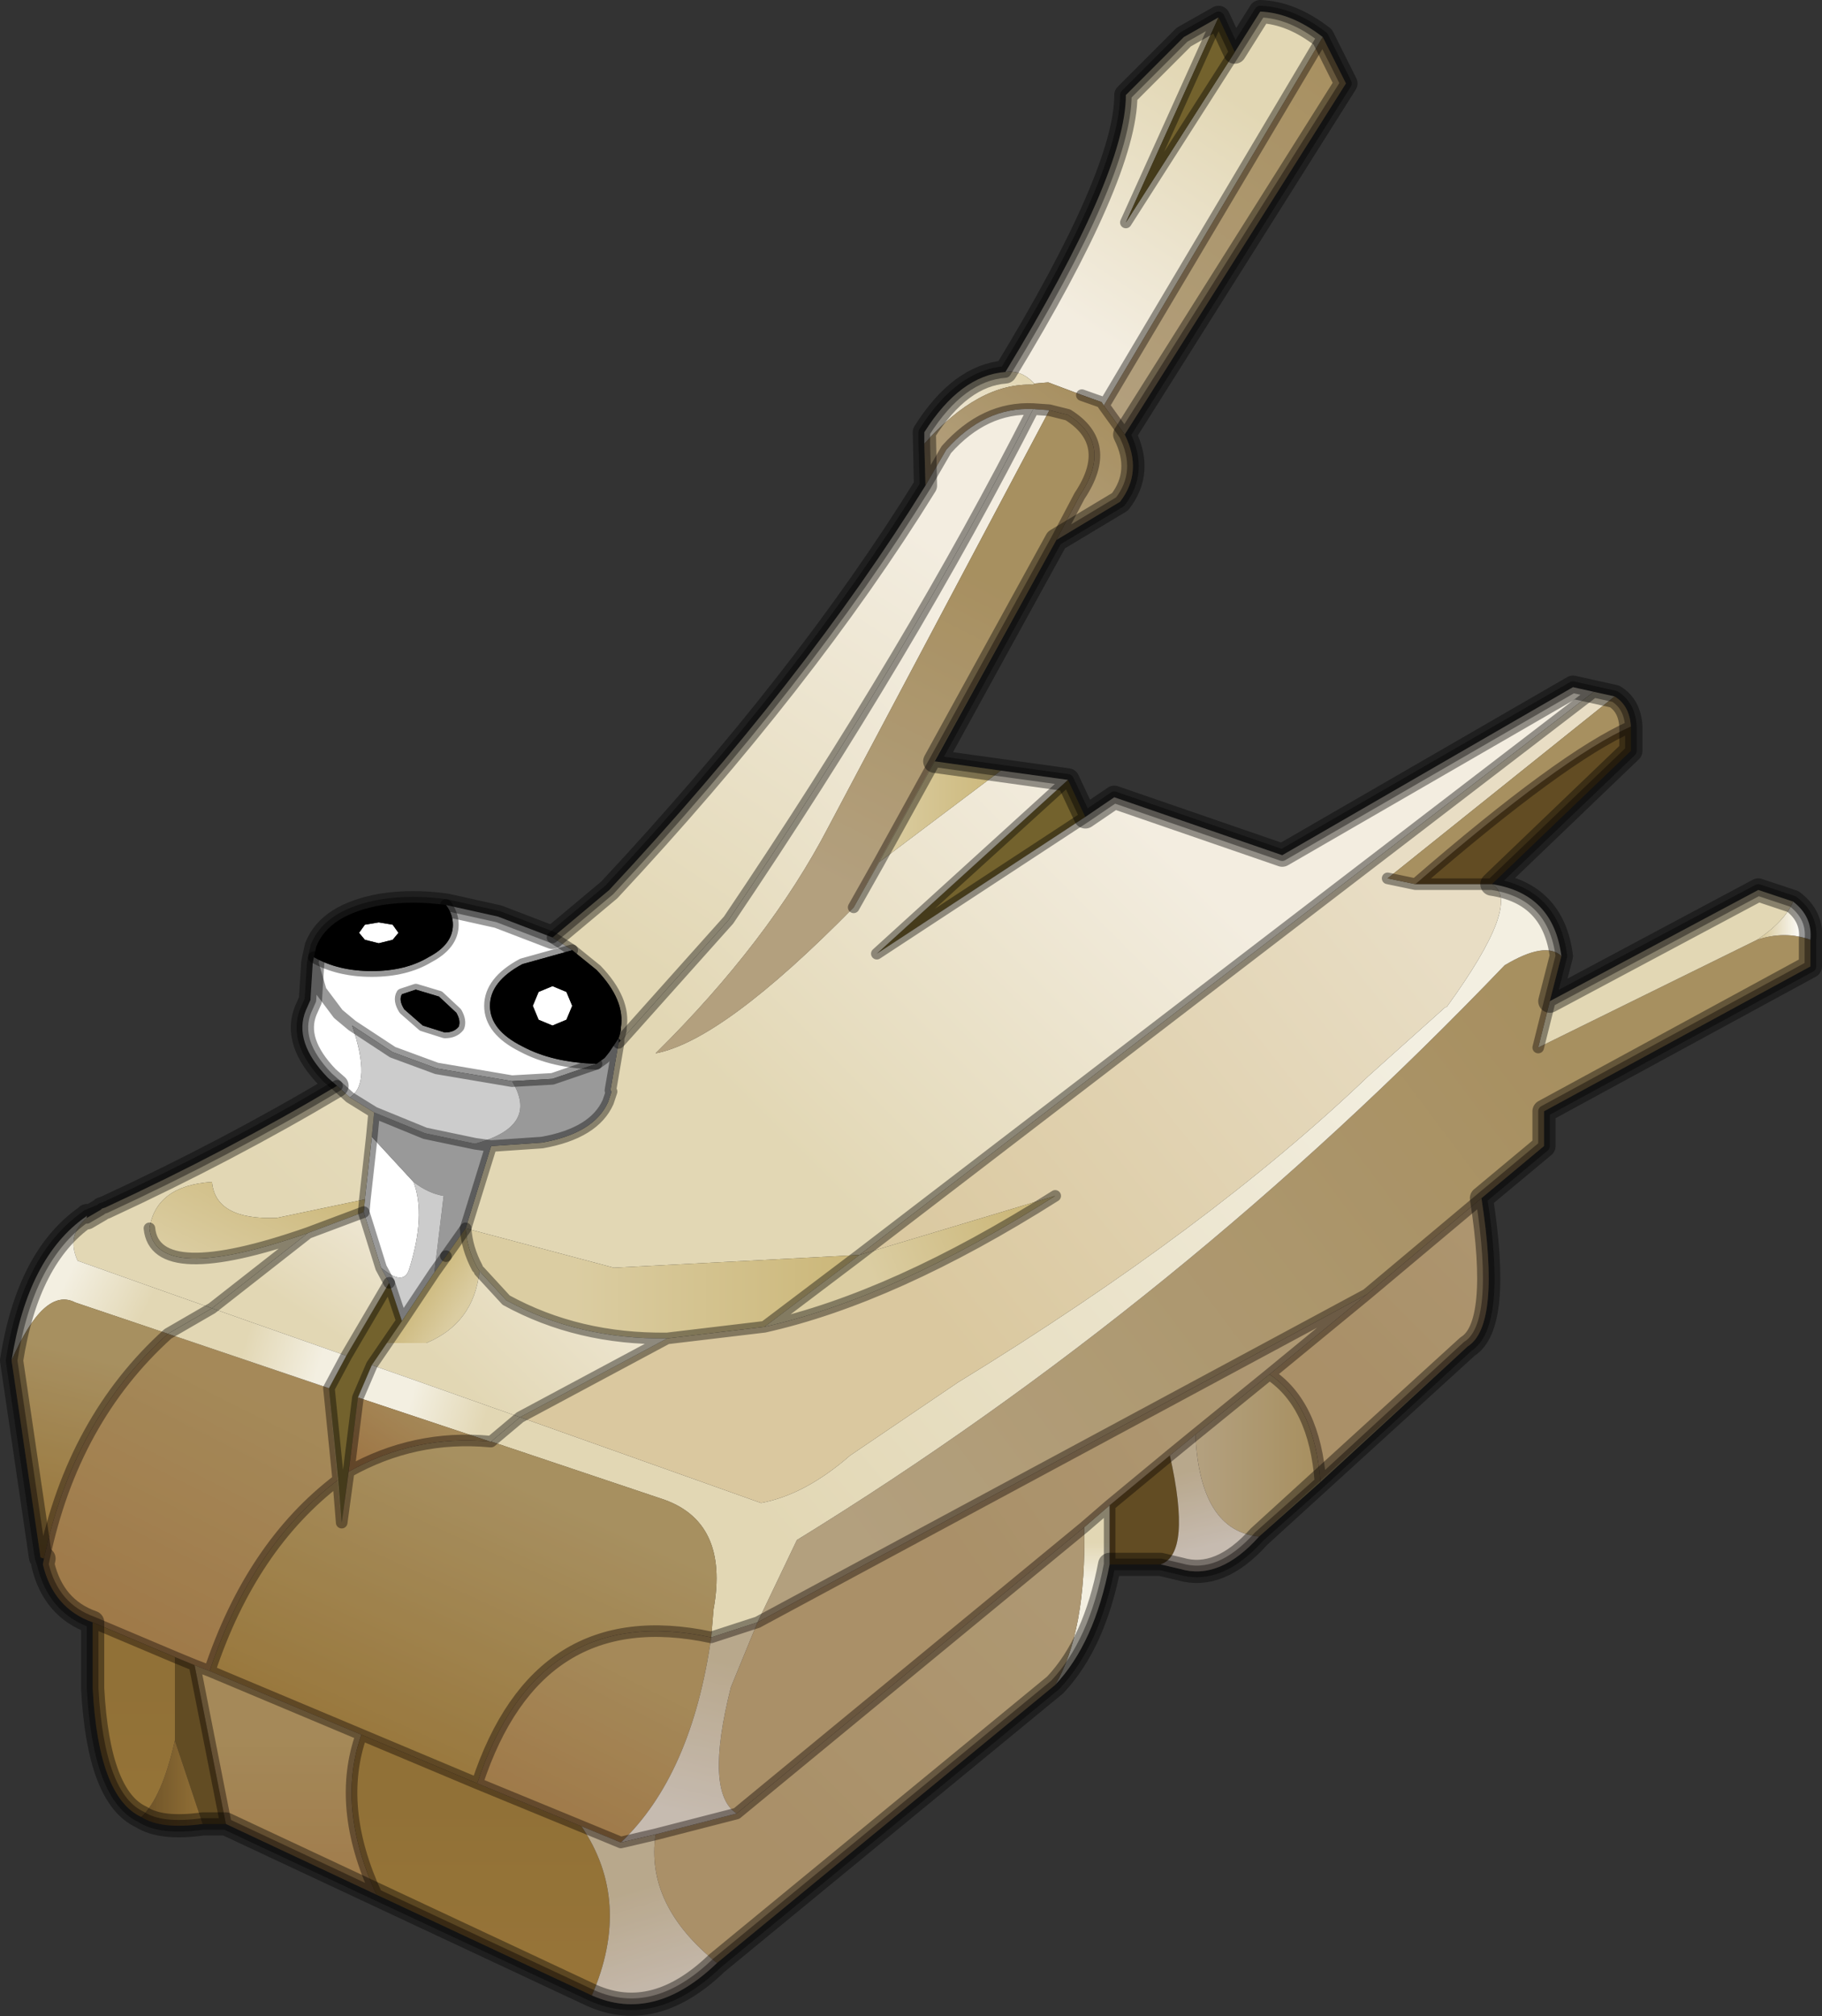 <?xml version="1.0" encoding="UTF-8" standalone="no"?>
<svg xmlns:xlink="http://www.w3.org/1999/xlink" height="87.0px" width="78.65px" xmlns="http://www.w3.org/2000/svg">
  <rect width="100%" height="100%" fill="#333333" stroke="none"/>
  <g transform="matrix(1.0, 0.0, 0.0, 1.0, 39.3, 43.5)">
    <path d="M4.1 -27.45 Q9.3 -36.0 9.3 -39.4 L11.8 -41.9 13.3 -42.75 9.3 -33.9 14.0 -41.25 15.1 -43.0 Q16.45 -42.95 17.8 -41.9 L8.35 -26.0 8.25 -26.15 7.4 -26.45 5.95 -27.0 5.35 -26.95 5.3 -27.0 Q4.75 -27.55 4.1 -27.45" fill="url(#gradient0)" fill-rule="evenodd" stroke="none"/>
    <path d="M17.8 -41.9 L18.8 -39.9 9.25 -24.75 8.35 -26.0 17.8 -41.9" fill="url(#gradient1)" fill-rule="evenodd" stroke="none"/>
    <path d="M6.8 -9.85 L7.55 -8.25 -1.45 -2.35 6.8 -9.85 M31.1 -12.15 L31.1 -11.1 25.1 -5.35 21.8 -5.35 Q28.15 -10.85 31.1 -12.15 M10.8 24.0 L8.6 24.0 8.6 21.45 11.2 19.3 Q12.15 23.55 10.8 24.0 M-29.55 35.2 L-30.55 35.2 -31.75 31.6 -31.75 28.0 -30.9 28.35 -29.55 35.2 M13.3 -42.75 L14.0 -41.25 9.3 -33.9 13.3 -42.75 M-22.5 11.85 L-21.95 13.5 -22.6 14.45 -23.25 15.4 -23.85 16.8 -24.25 20.0 -24.55 22.2 -24.7 20.35 -25.1 16.4 -24.35 15.0 -22.5 11.85" fill="#73622d" fill-rule="evenodd" stroke="none"/>
    <path d="M0.6 -24.35 L0.6 -24.85 Q2.15 -27.3 4.1 -27.45 4.75 -27.55 5.3 -27.0 L5.35 -26.95 5.3 -26.9 Q2.95 -27.0 0.6 -24.35" fill="url(#gradient2)" fill-rule="evenodd" stroke="none"/>
    <path d="M9.25 -24.75 Q10.05 -23.15 9.05 -21.85 L6.3 -20.2 7.3 -22.1 Q8.8 -24.35 6.8 -25.6 L6.0 -25.8 5.3 -25.85 Q3.2 -25.95 1.55 -24.1 L0.65 -22.55 0.6 -24.35 Q2.95 -27.0 5.3 -26.9 L5.35 -26.95 5.95 -27.0 7.4 -26.45 8.25 -26.15 8.35 -26.0 9.25 -24.75" fill="url(#gradient3)" fill-rule="evenodd" stroke="none"/>
    <path d="M3.9 -10.25 L6.8 -9.85 -1.45 -2.35 7.55 -8.25 8.8 -9.1 16.05 -6.6 28.6 -13.85 29.5 -13.65 -2.2 10.65 -12.8 11.2 -19.2 9.5 -18.1 5.95 -15.9 5.8 Q-13.65 5.4 -13.05 4.05 L-12.9 3.6 -12.95 3.55 -12.6 1.5 -12.5 1.4 -7.85 -3.8 Q0.05 -15.5 5.3 -25.85 L6.0 -25.8 -3.55 -7.8 Q-6.1 -2.9 -11.0 1.95 -8.1 1.4 -2.45 -4.35 L-1.35 -6.3 3.9 -10.25" fill="url(#gradient4)" fill-rule="evenodd" stroke="none"/>
    <path d="M6.3 -20.2 L1.05 -10.65 -1.35 -6.3 -2.45 -4.35 Q-8.1 1.4 -11.0 1.95 -6.1 -2.9 -3.55 -7.8 L6.0 -25.8 6.8 -25.6 Q8.8 -24.35 7.3 -22.1 L6.3 -20.2" fill="url(#gradient5)" fill-rule="evenodd" stroke="none"/>
    <path d="M-15.45 -3.05 L-13.0 -5.1 Q-4.55 -14.15 0.65 -22.55 L1.55 -24.1 Q3.2 -25.95 5.3 -25.85 0.05 -15.5 -7.85 -3.8 L-12.5 1.4 -12.6 1.3 -12.55 1.15 -12.5 0.95 -12.5 0.85 Q-12.3 -0.35 -13.55 -1.65 L-14.6 -2.5 -15.45 -3.05" fill="url(#gradient6)" fill-rule="evenodd" stroke="none"/>
    <path d="M1.05 -10.65 L3.9 -10.25 -1.35 -6.3 1.05 -10.65" fill="url(#gradient7)" fill-rule="evenodd" stroke="none"/>
    <path d="M28.1 -2.25 L27.6 -0.3 27.1 1.7 36.55 -2.95 Q37.75 -3.35 38.85 -2.95 L38.85 -1.8 27.35 4.45 27.35 5.95 24.65 8.2 19.7 12.35 -6.6 26.5 -4.9 22.95 Q11.6 12.8 25.65 -1.85 27.4 -2.9 28.1 -2.25" fill="url(#gradient8)" fill-rule="evenodd" stroke="none"/>
    <path d="M25.1 -5.35 Q27.75 -4.95 28.1 -2.25 27.4 -2.9 25.65 -1.85 11.6 12.8 -4.9 22.95 L-6.6 26.5 -8.6 27.15 -8.5 25.95 Q-7.8 22.1 -10.8 21.15 L-18.1 18.7 -16.85 17.65 -6.45 21.35 Q-4.55 21.0 -2.6 19.3 L2.05 16.15 Q12.9 9.5 19.75 2.95 L23.1 -0.05 23.15 -0.05 Q26.45 -4.6 25.1 -5.35" fill="url(#gradient9)" fill-rule="evenodd" stroke="none"/>
    <path d="M29.5 -13.65 L30.4 -13.45 20.6 -5.6 21.8 -5.35 25.1 -5.35 Q26.45 -4.6 23.15 -0.05 L23.1 -0.05 19.75 2.95 Q12.9 9.5 2.05 16.15 L-2.6 19.3 Q-4.55 21.0 -6.45 21.35 L-16.85 17.65 -10.5 14.25 -6.3 13.75 Q-0.7 12.5 6.25 8.1 L-2.2 10.65 29.5 -13.65" fill="url(#gradient10)" fill-rule="evenodd" stroke="none"/>
    <path d="M30.4 -13.45 Q31.05 -13.05 31.1 -12.15 28.15 -10.85 21.8 -5.35 L20.6 -5.6 30.4 -13.45" fill="#ccb87b" fill-rule="evenodd" stroke="none"/>
    <path d="M38.1 -4.6 Q38.95 -3.95 38.85 -2.95 37.75 -3.35 36.55 -2.95 37.75 -3.75 38.1 -4.6" fill="url(#gradient11)" fill-rule="evenodd" stroke="none"/>
    <path d="M27.6 -0.3 L36.6 -5.1 38.1 -4.6 Q37.75 -3.75 36.55 -2.95 L27.1 1.7 27.6 -0.3 M-35.6 9.0 L-35.55 8.95 -35.55 9.05 -35.6 9.0" fill="#e2d7b4" fill-rule="evenodd" stroke="none"/>
    <path d="M24.65 8.2 Q25.5 13.7 24.05 14.6 L17.7 20.45 Q17.45 17.1 15.5 15.8 L19.7 12.35 24.65 8.2" fill="url(#gradient12)" fill-rule="evenodd" stroke="none"/>
    <path d="M8.6 24.0 Q7.95 27.4 6.25 29.2 7.6 26.9 7.5 22.4 L8.6 21.45 8.6 24.0" fill="url(#gradient13)" fill-rule="evenodd" stroke="none"/>
    <path d="M8.6 21.45 L7.5 22.4 -7.5 34.75 Q-8.9 33.85 -7.75 29.3 L-6.6 26.5 19.7 12.35 15.5 15.8 12.3 18.4 11.2 19.3 8.6 21.45" fill="url(#gradient14)" fill-rule="evenodd" stroke="none"/>
    <path d="M17.7 20.45 L15.05 22.8 Q12.5 22.55 12.3 18.4 L15.5 15.8 Q17.45 17.1 17.7 20.45" fill="url(#gradient15)" fill-rule="evenodd" stroke="none"/>
    <path d="M15.05 22.8 Q13.35 24.7 11.65 24.2 L10.8 24.0 Q12.15 23.55 11.2 19.3 L12.3 18.4 Q12.5 22.55 15.05 22.8" fill="url(#gradient16)" fill-rule="evenodd" stroke="none"/>
    <path d="M6.25 29.2 L-8.35 41.2 Q-11.45 38.7 -11.0 35.65 L-7.5 34.75 7.5 22.4 Q7.6 26.9 6.25 29.2" fill="url(#gradient17)" fill-rule="evenodd" stroke="none"/>
    <path d="M-24.75 3.35 L-25.15 3.0 Q-26.65 1.45 -26.1 0.1 L-25.9 -0.35 -25.8 -1.95 -25.75 -2.2 Q-24.7 -1.6 -23.25 -1.6 -21.8 -1.6 -20.8 -2.2 -19.75 -2.75 -19.75 -3.6 -19.75 -4.05 -20.05 -4.45 L-17.8 -3.95 -15.45 -3.05 -14.6 -2.5 -16.75 -1.9 Q-18.15 -1.15 -18.15 -0.1 -18.15 0.95 -16.75 1.65 -15.45 2.35 -13.55 2.4 L-15.45 3.05 -17.2 3.15 -20.45 2.6 -22.35 1.9 -24.1 0.75 Q-23.25 3.25 -24.2 3.85 L-24.75 3.35 M-25.8 -1.95 L-25.45 -0.75 -24.7 0.25 -24.1 0.75 -24.7 0.25 -25.45 -0.75 -25.8 -1.95 M-22.1 -3.25 L-22.35 -2.95 -22.95 -2.8 -23.55 -2.95 -23.8 -3.25 -23.55 -3.6 -22.95 -3.7 -22.35 -3.6 -22.1 -3.25 M-20.35 -0.5 L-21.35 -0.8 -21.95 -0.6 Q-22.1 -0.35 -21.85 0.05 L-21.05 0.75 -20.1 1.05 Q-19.7 1.05 -19.5 0.8 -19.4 0.55 -19.6 0.2 L-20.35 -0.5 M-15.45 -0.95 L-14.85 -0.7 -14.6 -0.1 -14.85 0.5 -15.45 0.75 -16.05 0.5 -16.3 -0.1 -16.05 -0.7 -15.45 -0.95 M-23.25 5.55 L-21.45 7.5 Q-20.9 8.95 -21.65 11.3 -21.9 12.0 -22.85 11.2 L-23.6 8.8 -23.55 8.25 -23.25 5.55" fill="#ffffff" fill-rule="evenodd" stroke="none"/>
    <path d="M-12.6 1.5 L-12.95 3.55 -12.9 3.6 -13.05 4.05 Q-13.65 5.4 -15.9 5.8 L-18.1 5.95 -19.2 9.5 -20.05 10.7 -20.55 11.4 -20.15 8.1 Q-20.8 8.0 -21.45 7.5 L-23.25 5.55 -23.15 4.5 -20.95 5.4 -18.8 5.85 Q-16.0 5.1 -17.2 3.15 L-15.45 3.05 -13.55 2.4 -13.2 2.15 -13.0 1.9 -12.6 1.3 -12.6 1.5 M-18.1 5.95 L-18.8 5.85 -18.1 5.95" fill="#999999" fill-rule="evenodd" stroke="none"/>
    <path d="M-25.75 -2.2 L-25.65 -2.65 Q-25.1 -4.05 -22.8 -4.45 -21.5 -4.65 -20.05 -4.45 -19.75 -4.05 -19.75 -3.6 -19.75 -2.75 -20.8 -2.2 -21.8 -1.6 -23.25 -1.6 -24.7 -1.6 -25.75 -2.2 M-22.1 -3.25 L-22.35 -3.6 -22.95 -3.7 -23.55 -3.6 -23.8 -3.25 -23.55 -2.95 -22.95 -2.8 -22.35 -2.95 -22.1 -3.25 M-20.35 -0.5 L-19.6 0.2 Q-19.4 0.55 -19.5 0.8 -19.7 1.05 -20.1 1.05 L-21.05 0.75 -21.85 0.05 Q-22.1 -0.35 -21.95 -0.6 L-21.35 -0.8 -20.35 -0.5 M-13.55 2.4 Q-15.45 2.35 -16.75 1.65 -18.15 0.95 -18.15 -0.1 -18.15 -1.15 -16.75 -1.9 L-14.6 -2.5 -13.55 -1.65 Q-12.3 -0.35 -12.5 0.85 L-12.5 0.95 -12.55 1.15 -12.6 1.3 -13.0 1.9 -13.2 2.15 -13.55 2.4 M-15.45 -0.95 L-16.05 -0.7 -16.3 -0.1 -16.05 0.5 -15.45 0.75 -14.85 0.5 -14.6 -0.1 -14.85 -0.7 -15.45 -0.95" fill="#000000" fill-rule="evenodd" stroke="none"/>
    <path d="M-17.2 3.15 Q-16.0 5.1 -18.8 5.85 L-20.95 5.4 -23.15 4.5 -24.2 3.85 Q-23.25 3.25 -24.1 0.75 L-22.35 1.9 -20.45 2.6 -17.2 3.15 M-21.45 7.5 Q-20.8 8.0 -20.15 8.1 L-20.55 11.4 -21.95 13.5 -22.5 11.85 -22.85 11.2 Q-21.9 12.0 -21.65 11.3 -20.9 8.95 -21.45 7.5" fill="#cccccc" fill-rule="evenodd" stroke="none"/>
    <path d="M-19.2 9.5 L-12.8 11.2 -2.2 10.65 -6.3 13.75 -10.5 14.25 Q-14.35 14.3 -17.45 12.6 L-18.6 11.35 -18.7 11.2 Q-19.15 10.35 -19.2 9.5" fill="url(#gradient18)" fill-rule="evenodd" stroke="none"/>
    <path d="M-19.2 9.5 Q-19.15 10.35 -18.7 11.2 L-18.6 11.35 Q-18.85 13.6 -20.9 14.45 L-22.6 14.45 -21.95 13.5 -20.55 11.4 -20.05 10.7 -19.2 9.5" fill="url(#gradient19)" fill-rule="evenodd" stroke="none"/>
    <path d="M-18.6 11.35 L-17.45 12.6 Q-14.35 14.3 -10.5 14.25 L-16.85 17.65 -23.25 15.4 -22.6 14.45 -20.9 14.45 Q-18.85 13.6 -18.6 11.35" fill="url(#gradient20)" fill-rule="evenodd" stroke="none"/>
    <path d="M-18.1 18.7 L-10.8 21.15 Q-7.8 22.1 -8.5 25.95 L-8.6 27.15 Q-16.1 25.55 -18.7 33.45 L-23.7 31.35 -30.25 28.6 Q-28.45 23.2 -24.7 20.35 L-24.55 22.2 -24.25 20.0 Q-21.4 18.4 -18.15 18.7 L-18.1 18.7" fill="url(#gradient21)" fill-rule="evenodd" stroke="none"/>
    <path d="M-16.85 17.65 L-18.1 18.7 -18.15 18.7 -23.85 16.8 -23.25 15.4 -16.85 17.65" fill="url(#gradient22)" fill-rule="evenodd" stroke="none"/>
    <path d="M-6.3 13.75 L-2.2 10.65 6.25 8.1 Q-0.7 12.5 -6.3 13.75" fill="url(#gradient23)" fill-rule="evenodd" stroke="none"/>
    <path d="M-34.95 8.7 L-34.9 8.65 -34.75 8.6 Q-29.45 6.15 -24.75 3.35 L-24.2 3.85 -23.15 4.5 -23.25 5.55 -23.55 8.25 -27.35 9.05 Q-30.0 9.15 -30.15 7.5 -32.55 7.65 -32.85 9.5 -32.6 12.0 -26.0 9.7 L-30.15 12.95 -35.95 10.9 Q-36.45 9.8 -35.55 9.05 L-34.95 8.7" fill="url(#gradient24)" fill-rule="evenodd" stroke="none"/>
    <path d="M-32.85 9.5 Q-32.55 7.65 -30.15 7.5 -30.0 9.15 -27.35 9.05 L-23.55 8.25 -23.6 8.8 -26.0 9.7 Q-32.6 12.0 -32.85 9.5" fill="url(#gradient25)" fill-rule="evenodd" stroke="none"/>
    <path d="M-26.0 9.7 L-23.6 8.8 -22.85 11.2 -22.5 11.85 -24.35 15.0 -30.15 12.95 -26.0 9.7" fill="url(#gradient26)" fill-rule="evenodd" stroke="none"/>
    <path d="M-38.8 15.2 Q-38.1 10.75 -35.6 9.0 L-35.55 9.05 Q-36.45 9.8 -35.95 10.9 L-30.15 12.95 -32.05 14.05 -36.05 12.7 Q-37.4 12.0 -38.8 15.2" fill="url(#gradient27)" fill-rule="evenodd" stroke="none"/>
    <path d="M-37.55 23.7 L-38.8 15.2 Q-37.4 12.0 -36.05 12.7 L-32.05 14.05 Q-36.15 17.75 -37.4 23.75 L-37.55 23.7" fill="url(#gradient28)" fill-rule="evenodd" stroke="none"/>
    <path d="M-35.3 26.5 Q-37.0 25.9 -37.45 24.0 L-37.4 23.75 Q-36.15 17.75 -32.05 14.05 L-25.1 16.4 -24.7 20.35 Q-28.45 23.2 -30.25 28.6 L-30.9 28.35 -31.75 28.0 -35.3 26.5" fill="url(#gradient29)" fill-rule="evenodd" stroke="none"/>
    <path d="M-32.05 14.05 L-30.15 12.95 -24.35 15.0 -25.1 16.4 -32.05 14.05" fill="url(#gradient30)" fill-rule="evenodd" stroke="none"/>
    <path d="M-24.25 20.0 L-23.85 16.8 -18.15 18.7 Q-21.4 18.4 -24.25 20.0" fill="url(#gradient31)" fill-rule="evenodd" stroke="none"/>
    <path d="M-23.05 38.25 L-29.55 35.2 -30.9 28.35 -30.25 28.6 -23.7 31.35 Q-24.8 34.45 -23.05 38.25" fill="url(#gradient32)" fill-rule="evenodd" stroke="none"/>
    <path d="M-30.55 35.2 Q-32.35 35.45 -33.2 34.9 -32.3 34.05 -31.75 31.6 L-30.55 35.2" fill="url(#gradient33)" fill-rule="evenodd" stroke="none"/>
    <path d="M-33.2 34.9 Q-35.05 34.05 -35.3 29.35 L-35.3 26.5 -31.75 28.0 -31.75 31.6 Q-32.3 34.05 -33.2 34.9" fill="url(#gradient34)" fill-rule="evenodd" stroke="none"/>
    <path d="M-13.75 42.6 L-23.05 38.25 Q-24.8 34.45 -23.7 31.35 L-18.7 33.45 -14.2 35.3 Q-12.0 38.55 -13.75 42.6" fill="url(#gradient35)" fill-rule="evenodd" stroke="none"/>
    <path d="M-18.7 33.45 Q-16.1 25.55 -8.6 27.15 -9.45 33.1 -12.5 36.0 L-14.2 35.3 -18.7 33.45" fill="url(#gradient36)" fill-rule="evenodd" stroke="none"/>
    <path d="M-8.6 27.15 L-6.6 26.5 -7.75 29.3 Q-8.9 33.85 -7.5 34.75 L-11.0 35.65 -12.5 36.0 Q-9.45 33.1 -8.6 27.15" fill="url(#gradient37)" fill-rule="evenodd" stroke="none"/>
    <path d="M-8.35 41.2 Q-11.05 43.8 -13.75 42.6 -12.0 38.55 -14.2 35.3 L-12.5 36.0 -11.0 35.65 Q-11.45 38.7 -8.35 41.2" fill="url(#gradient38)" fill-rule="evenodd" stroke="none"/>
    <path d="M17.8 -41.9 L18.8 -39.9 9.25 -24.75 Q10.05 -23.15 9.05 -21.85 L6.3 -20.2 1.05 -10.65 3.9 -10.25 6.8 -9.85 7.55 -8.25 8.8 -9.1 16.05 -6.6 28.6 -13.85 29.5 -13.65 30.4 -13.45 Q31.05 -13.05 31.1 -12.15 L31.1 -11.1 25.1 -5.35 Q27.75 -4.95 28.1 -2.25 L27.6 -0.3 36.6 -5.1 38.1 -4.6 Q38.95 -3.95 38.85 -2.95 L38.85 -1.8 27.35 4.45 27.35 5.95 24.65 8.2 Q25.5 13.7 24.05 14.6 L17.7 20.45 15.05 22.8 Q13.35 24.7 11.65 24.2 L10.8 24.0 8.6 24.0 Q7.95 27.4 6.25 29.2 L-8.35 41.2 Q-11.05 43.8 -13.75 42.6 L-23.05 38.25 -29.55 35.2 -30.55 35.2 Q-32.35 35.45 -33.2 34.9 -35.05 34.05 -35.3 29.35 L-35.3 26.5 Q-37.0 25.9 -37.45 24.0 L-37.55 23.7 -38.8 15.2 Q-38.1 10.75 -35.6 9.0 L-35.55 8.95 -34.95 8.7 -34.9 8.65 -34.75 8.6 Q-29.45 6.15 -24.75 3.35 M-15.45 -3.05 L-13.0 -5.1 Q-4.55 -14.15 0.65 -22.55 L0.6 -24.35 0.6 -24.85 Q2.15 -27.3 4.1 -27.45 9.3 -36.0 9.3 -39.4 L11.8 -41.9 13.3 -42.75 14.0 -41.25 15.1 -43.0 Q16.45 -42.95 17.8 -41.9 L8.35 -26.0 9.25 -24.75 M7.4 -26.45 L8.25 -26.15 8.35 -26.0 M5.3 -25.85 L6.0 -25.8 6.8 -25.6 Q8.8 -24.35 7.3 -22.1 L6.3 -20.2 M13.3 -42.75 L9.3 -33.9 14.0 -41.25 M0.65 -22.55 L1.55 -24.1 Q3.2 -25.95 5.3 -25.85 0.05 -15.5 -7.85 -3.8 L-12.5 1.4 -12.6 1.5 M-2.2 10.65 L29.5 -13.65 M-16.85 17.65 L-18.1 18.7 -18.15 18.7 Q-21.4 18.4 -24.25 20.0 L-23.85 16.8 -23.25 15.4 -22.6 14.45 -21.95 13.5 -20.55 11.4 -20.05 10.7 M-8.6 27.15 L-6.6 26.5 19.7 12.35 24.65 8.2 M21.8 -5.35 L20.6 -5.6 M25.1 -5.35 L21.8 -5.35 Q28.15 -10.85 31.1 -12.15 M27.1 1.7 L27.6 -0.3 M8.6 24.0 L8.6 21.45 7.5 22.4 -7.5 34.75 -11.0 35.65 -12.5 36.0 -14.2 35.3 -18.7 33.45 Q-16.1 25.55 -8.6 27.15 M12.3 18.4 L15.5 15.8 19.7 12.35 M15.5 15.8 Q17.45 17.1 17.7 20.45 M12.3 18.4 L11.2 19.3 8.6 21.45 M-20.05 -4.45 Q-19.75 -4.05 -19.75 -3.6 -19.75 -2.75 -20.8 -2.2 -21.8 -1.6 -23.25 -1.6 -24.7 -1.6 -25.75 -2.2 M-13.55 2.4 Q-15.45 2.35 -16.75 1.65 -18.15 0.95 -18.15 -0.1 -18.15 -1.15 -16.75 -1.9 L-14.6 -2.5 M-1.35 -6.3 L-2.45 -4.35 M-19.2 9.5 Q-19.15 10.35 -18.7 11.2 M-18.6 11.35 L-17.45 12.6 Q-14.35 14.3 -10.5 14.25 L-6.3 13.75 -2.2 10.65 M6.25 8.1 Q-0.7 12.5 -6.3 13.75 M-16.85 17.65 L-10.5 14.25 M-32.85 9.5 Q-32.6 12.0 -26.0 9.7 L-23.6 8.8 M-22.5 11.85 L-21.95 13.5 M-35.55 9.05 L-34.95 8.7 M-37.4 23.75 Q-36.15 17.75 -32.05 14.05 L-30.15 12.95 -26.0 9.7 M-37.45 24.0 L-37.4 23.75 M-24.35 15.0 L-25.1 16.4 -24.7 20.35 -24.55 22.2 -24.25 20.0 M-24.35 15.0 L-22.5 11.85 M-30.25 28.6 L-23.7 31.35 -18.7 33.45 M-31.75 28.0 L-35.3 26.5 M-31.75 28.0 L-30.9 28.35 -30.25 28.6 Q-28.45 23.2 -24.7 20.35 M-23.7 31.35 Q-24.8 34.45 -23.05 38.25 M-29.55 35.2 L-30.9 28.35 M1.05 -10.65 L-1.35 -6.3 M7.55 -8.25 L-1.45 -2.35 6.8 -9.85" fill="none" stroke="#000000" stroke-linecap="round" stroke-linejoin="round" stroke-opacity="0.4" stroke-width="0.5"/>
    <path d="M-24.75 3.35 L-25.15 3.0 Q-26.65 1.45 -26.1 0.1 L-25.9 -0.35 -25.8 -1.95 -25.75 -2.2 -25.65 -2.65 Q-25.1 -4.05 -22.8 -4.45 -21.5 -4.65 -20.05 -4.45 L-17.8 -3.95 -15.45 -3.05 -14.6 -2.5 -13.55 -1.65 Q-12.3 -0.35 -12.5 0.85 L-12.5 0.95 -12.55 1.15 -12.6 1.3 -12.6 1.5 -12.95 3.55 -12.9 3.6 -13.05 4.05 Q-13.65 5.4 -15.9 5.8 L-18.1 5.95 -19.2 9.5 -20.05 10.7 M-24.1 0.75 L-24.7 0.25 -25.45 -0.75 -25.8 -1.95 M-20.35 -0.5 L-19.6 0.2 Q-19.4 0.55 -19.5 0.8 -19.7 1.05 -20.1 1.05 L-21.05 0.75 -21.85 0.05 Q-22.1 -0.35 -21.95 -0.6 L-21.35 -0.8 -20.35 -0.5 M-12.55 1.15 L-12.6 1.3 -13.0 1.9 -13.2 2.15 -13.55 2.4 -15.45 3.05 -17.2 3.15 -20.45 2.6 -22.35 1.9 -24.1 0.75 M-18.8 5.85 L-18.1 5.95 M-24.2 3.85 L-23.15 4.5 -20.95 5.4 -18.8 5.85 M-23.15 4.5 L-23.25 5.55 -23.55 8.25 -23.6 8.8 -22.85 11.2 -22.5 11.85 M-24.2 3.85 L-24.75 3.35" fill="none" stroke="#000000" stroke-linecap="round" stroke-linejoin="round" stroke-opacity="0.4" stroke-width="0.5"/>
    <path d="M18.8 -39.9 L9.25 -24.75 Q10.05 -23.15 9.05 -21.85 L6.3 -20.2 -2.45 -4.35 Q-8.1 1.4 -11.0 1.95 -6.1 -2.9 -3.55 -7.8 L6.0 -25.8 5.3 -25.85 Q3.2 -25.95 1.55 -24.1 L0.65 -22.55 0.6 -24.35 Q2.95 -27.0 5.3 -26.9 L5.35 -26.95 5.95 -27.0 8.25 -26.15 8.35 -26.0 17.8 -41.9 18.8 -39.9 M21.8 -5.35 L20.6 -5.6 30.4 -13.45 Q31.05 -13.05 31.1 -12.15 L31.1 -11.1 25.1 -5.35 21.8 -5.35 M28.1 -2.25 L27.1 1.7 36.55 -2.95 Q37.75 -3.35 38.85 -2.95 L38.85 -1.8 27.35 4.45 27.35 5.95 24.65 8.2 Q25.5 13.7 24.05 14.6 L15.05 22.8 Q13.35 24.7 11.65 24.2 L10.8 24.0 8.6 24.0 8.6 21.45 7.5 22.4 Q7.6 26.9 6.25 29.2 L-8.35 41.2 Q-11.05 43.8 -13.75 42.6 L-29.55 35.2 -30.55 35.2 Q-32.35 35.45 -33.2 34.9 -35.05 34.05 -35.3 29.35 L-35.3 26.5 Q-37.0 25.9 -37.45 24.0 L-37.4 23.75 -37.55 23.7 -38.8 15.2 Q-37.4 12.0 -36.05 12.7 L-25.1 16.4 -24.55 22.2 -23.85 16.8 -18.15 18.7 -18.1 18.7 -10.8 21.15 Q-7.8 22.1 -8.5 25.95 L-8.6 27.15 -6.6 26.5 -4.9 22.95 Q11.6 12.8 25.65 -1.85 27.4 -2.9 28.1 -2.25" fill="#280000" fill-opacity="0.22" fill-rule="evenodd" stroke="none"/>
    <path d="M11.8 -41.9 L9.3 -39.4 Q9.3 -36.0 4.1 -27.45 2.15 -27.3 0.6 -24.85 L0.65 -22.55 Q-4.55 -14.15 -13.0 -5.1 L-15.45 -3.05 -17.8 -3.95 -20.05 -4.45 Q-21.5 -4.65 -22.8 -4.45 -25.1 -4.05 -25.65 -2.65 L-25.75 -2.2 -25.8 -1.95 -25.9 -0.35 -26.1 0.1 Q-26.65 1.45 -25.15 3.0 L-24.75 3.35 Q-29.45 6.15 -34.75 8.6 L-34.9 8.65 -34.95 8.7 -35.55 9.05 -35.55 8.95 -35.6 9.0 Q-38.1 10.75 -38.8 15.2 L-37.55 23.7 -37.4 23.75 -37.45 24.0 Q-37.0 25.9 -35.3 26.5 L-35.3 29.35 Q-35.05 34.05 -33.2 34.9 -32.35 35.45 -30.55 35.2 L-29.55 35.2 -13.75 42.6 Q-11.05 43.8 -8.35 41.2 L6.25 29.2 Q7.95 27.4 8.6 24.0 L10.8 24.0 11.65 24.2 Q13.35 24.7 15.05 22.8 L24.05 14.6 Q25.5 13.7 24.65 8.2 L27.35 5.95 27.35 4.45 38.85 -1.8 38.85 -2.95 Q38.95 -3.95 38.1 -4.6 L36.6 -5.1 27.6 -0.3 28.1 -2.25 Q27.75 -4.95 25.1 -5.35 L31.1 -11.1 31.1 -12.15 Q31.05 -13.05 30.4 -13.45 L28.6 -13.85 16.05 -6.6 8.8 -9.1 7.55 -8.25 6.8 -9.85 1.05 -10.65 6.3 -20.2 9.05 -21.85 Q10.05 -23.15 9.25 -24.75 L18.8 -39.9 17.8 -41.9 Q16.45 -42.95 15.1 -43.0 L14.0 -41.25 13.3 -42.75 11.8 -41.9 Z" fill="none" stroke="#000000" stroke-linecap="round" stroke-linejoin="round" stroke-opacity="0.4" stroke-width="1.0"/>
  </g>
  <defs>
    <linearGradient gradientTransform="matrix(-0.004, 0.006, -0.003, -0.002, 10.25, -34.7)" gradientUnits="userSpaceOnUse" id="gradient0" spreadMethod="pad" x1="-819.2" x2="819.2">
      <stop offset="0.0" stop-color="#e2d7b4"/>
      <stop offset="1.0" stop-color="#f3ede0"/>
    </linearGradient>
    <linearGradient gradientTransform="matrix(0.006, -0.01, 0.001, 7.0E-4, 13.7, -33.2)" gradientUnits="userSpaceOnUse" id="gradient1" spreadMethod="pad" x1="-819.2" x2="819.2">
      <stop offset="0.0" stop-color="#dbcda2"/>
      <stop offset="1.0" stop-color="#ccb87b"/>
    </linearGradient>
    <linearGradient gradientTransform="matrix(-0.002, 0.002, -0.001, -9.0E-4, 2.9, -25.75)" gradientUnits="userSpaceOnUse" id="gradient2" spreadMethod="pad" x1="-819.2" x2="819.2">
      <stop offset="0.0" stop-color="#e2d7b4"/>
      <stop offset="1.0" stop-color="#f3ede0"/>
    </linearGradient>
    <linearGradient gradientTransform="matrix(0.002, -0.004, 0.004, 0.003, 5.3, -23.85)" gradientUnits="userSpaceOnUse" id="gradient3" spreadMethod="pad" x1="-819.2" x2="819.2">
      <stop offset="0.0" stop-color="#dbcda2"/>
      <stop offset="1.0" stop-color="#ccb87b"/>
    </linearGradient>
    <linearGradient gradientTransform="matrix(0.009, -0.009, 0.011, 0.011, 0.45, -2.8)" gradientUnits="userSpaceOnUse" id="gradient4" spreadMethod="pad" x1="-819.2" x2="819.2">
      <stop offset="0.0" stop-color="#e2d7b4"/>
      <stop offset="1.0" stop-color="#f3ede0"/>
    </linearGradient>
    <linearGradient gradientTransform="matrix(0.004, -0.008, 0.002, 0.001, -0.5, -12.2)" gradientUnits="userSpaceOnUse" id="gradient5" spreadMethod="pad" x1="-819.2" x2="819.2">
      <stop offset="0.0" stop-color="#dbcda2"/>
      <stop offset="1.0" stop-color="#ccb87b"/>
    </linearGradient>
    <linearGradient gradientTransform="matrix(0.008, -0.011, 0.003, 0.002, -5.9, -11.4)" gradientUnits="userSpaceOnUse" id="gradient6" spreadMethod="pad" x1="-819.2" x2="819.2">
      <stop offset="0.0" stop-color="#e2d7b4"/>
      <stop offset="1.0" stop-color="#f3ede0"/>
    </linearGradient>
    <linearGradient gradientTransform="matrix(0.003, 0.0, 0.0, 0.003, 1.25, -8.5)" gradientUnits="userSpaceOnUse" id="gradient7" spreadMethod="pad" x1="-819.2" x2="819.2">
      <stop offset="0.0" stop-color="#dbcda2"/>
      <stop offset="1.0" stop-color="#ccb87b"/>
    </linearGradient>
    <linearGradient gradientTransform="matrix(0.018, -0.014, 0.003, 0.004, 13.05, 12.8)" gradientUnits="userSpaceOnUse" id="gradient8" spreadMethod="pad" x1="-819.2" x2="819.2">
      <stop offset="0.0" stop-color="#dbcda2"/>
      <stop offset="1.0" stop-color="#ccb87b"/>
    </linearGradient>
    <linearGradient gradientTransform="matrix(0.017, -0.013, 0.005, 0.006, 5.45, 8.95)" gradientUnits="userSpaceOnUse" id="gradient9" spreadMethod="pad" x1="-819.2" x2="819.2">
      <stop offset="0.0" stop-color="#e2d7b4"/>
      <stop offset="1.0" stop-color="#f3efe1"/>
    </linearGradient>
    <linearGradient gradientTransform="matrix(0.013, -0.01, 0.004, 0.005, 10.5, 3.8)" gradientUnits="userSpaceOnUse" id="gradient10" spreadMethod="pad" x1="-819.2" x2="819.2">
      <stop offset="0.0" stop-color="#dac89f"/>
      <stop offset="1.0" stop-color="#e8ddc4"/>
    </linearGradient>
    <linearGradient gradientTransform="matrix(0.001, 0.0, 0.0, 0.001, 37.7, -3.8)" gradientUnits="userSpaceOnUse" id="gradient11" spreadMethod="pad" x1="-819.2" x2="819.2">
      <stop offset="0.0" stop-color="#dbcda2"/>
      <stop offset="1.0" stop-color="#ffffff"/>
    </linearGradient>
    <linearGradient gradientTransform="matrix(0.006, -0.006, 0.002, 0.002, 23.3, 11.65)" gradientUnits="userSpaceOnUse" id="gradient12" spreadMethod="pad" x1="-819.2" x2="819.2">
      <stop offset="0.0" stop-color="#cfb885"/>
      <stop offset="1.0" stop-color="#d5c393"/>
    </linearGradient>
    <linearGradient gradientTransform="matrix(0.0, 0.001, -0.001, 0.0, 7.45, 23.9)" gradientUnits="userSpaceOnUse" id="gradient13" spreadMethod="pad" x1="-819.2" x2="819.2">
      <stop offset="0.0" stop-color="#e2d7b4"/>
      <stop offset="1.0" stop-color="#f3efe1"/>
    </linearGradient>
    <linearGradient gradientTransform="matrix(0.009, -0.006, 0.002, 0.003, 8.1, 20.15)" gradientUnits="userSpaceOnUse" id="gradient14" spreadMethod="pad" x1="-819.2" x2="819.2">
      <stop offset="0.0" stop-color="#cfb885"/>
      <stop offset="1.0" stop-color="#d5c393"/>
    </linearGradient>
    <linearGradient gradientTransform="matrix(0.003, 0.0, 0.0, 0.004, 15.0, 19.3)" gradientUnits="userSpaceOnUse" id="gradient15" spreadMethod="pad" x1="-819.2" x2="819.2">
      <stop offset="0.0" stop-color="#dbcda2"/>
      <stop offset="1.0" stop-color="#ccb87b"/>
    </linearGradient>
    <linearGradient gradientTransform="matrix(4.0E-4, 0.002, -0.003, 7.0E-4, 12.45, 21.6)" gradientUnits="userSpaceOnUse" id="gradient16" spreadMethod="pad" x1="-819.2" x2="819.2">
      <stop offset="0.0" stop-color="#e2d7b4"/>
      <stop offset="1.0" stop-color="#f3efe1"/>
    </linearGradient>
    <linearGradient gradientTransform="matrix(0.007, -0.007, 0.003, 0.003, -0.55, 30.6)" gradientUnits="userSpaceOnUse" id="gradient17" spreadMethod="pad" x1="-819.2" x2="819.2">
      <stop offset="0.0" stop-color="#cfb885"/>
      <stop offset="1.0" stop-color="#d5c393"/>
    </linearGradient>
    <linearGradient gradientTransform="matrix(0.007, 0.0, 0.0, 0.003, -8.8, 11.85)" gradientUnits="userSpaceOnUse" id="gradient18" spreadMethod="pad" x1="-819.2" x2="819.2">
      <stop offset="0.0" stop-color="#dbcda2"/>
      <stop offset="1.0" stop-color="#ccb87b"/>
    </linearGradient>
    <linearGradient gradientTransform="matrix(-0.001, -7.0E-4, 0.002, -0.003, -20.15, 12.35)" gradientUnits="userSpaceOnUse" id="gradient19" spreadMethod="pad" x1="-819.2" x2="819.2">
      <stop offset="0.0" stop-color="#dbcda2"/>
      <stop offset="1.0" stop-color="#ccb87b"/>
    </linearGradient>
    <linearGradient gradientTransform="matrix(0.005, -0.005, 0.004, 0.004, -14.9, 12.65)" gradientUnits="userSpaceOnUse" id="gradient20" spreadMethod="pad" x1="-819.2" x2="819.2">
      <stop offset="0.0" stop-color="#e2d7b4"/>
      <stop offset="1.0" stop-color="#f3ede0"/>
    </linearGradient>
    <linearGradient gradientTransform="matrix(-0.004, 0.008, -0.011, -0.005, -19.35, 27.5)" gradientUnits="userSpaceOnUse" id="gradient21" spreadMethod="pad" x1="-819.2" x2="819.2">
      <stop offset="0.0" stop-color="#ccb87b"/>
      <stop offset="1.0" stop-color="#b79548"/>
    </linearGradient>
    <linearGradient gradientTransform="matrix(-0.002, -4.0E-4, 3.0E-4, -0.001, -19.95, 17.25)" gradientUnits="userSpaceOnUse" id="gradient22" spreadMethod="pad" x1="-819.2" x2="819.2">
      <stop offset="0.0" stop-color="#e2d7b4"/>
      <stop offset="1.0" stop-color="#f3efe1"/>
    </linearGradient>
    <linearGradient gradientTransform="matrix(0.004, -0.001, 4.0E-4, 0.001, 1.55, 10.55)" gradientUnits="userSpaceOnUse" id="gradient23" spreadMethod="pad" x1="-819.2" x2="819.2">
      <stop offset="0.0" stop-color="#dbcda2"/>
      <stop offset="1.0" stop-color="#ccb87b"/>
    </linearGradient>
    <linearGradient gradientTransform="matrix(0.015, -0.014, 0.003, 0.003, -15.6, -4.2)" gradientUnits="userSpaceOnUse" id="gradient24" spreadMethod="pad" x1="-819.2" x2="819.2">
      <stop offset="0.0" stop-color="#e2d7b4"/>
      <stop offset="1.0" stop-color="#f3ede0"/>
    </linearGradient>
    <linearGradient gradientTransform="matrix(0.002, -0.003, 0.004, 0.002, -28.35, 9.1)" gradientUnits="userSpaceOnUse" id="gradient25" spreadMethod="pad" x1="-819.2" x2="819.2">
      <stop offset="0.0" stop-color="#dbcda2"/>
      <stop offset="1.0" stop-color="#ccb87b"/>
    </linearGradient>
    <linearGradient gradientTransform="matrix(0.002, -0.004, 0.003, 0.002, -24.85, 9.75)" gradientUnits="userSpaceOnUse" id="gradient26" spreadMethod="pad" x1="-819.2" x2="819.2">
      <stop offset="0.0" stop-color="#e2d7b4"/>
      <stop offset="1.0" stop-color="#f3ede0"/>
    </linearGradient>
    <linearGradient gradientTransform="matrix(-0.002, -0.001, 0.002, -0.004, -35.2, 13.3)" gradientUnits="userSpaceOnUse" id="gradient27" spreadMethod="pad" x1="-819.2" x2="819.2">
      <stop offset="0.0" stop-color="#e2d7b4"/>
      <stop offset="1.0" stop-color="#f3efe1"/>
    </linearGradient>
    <linearGradient gradientTransform="matrix(-0.002, 0.005, -0.004, -0.001, -36.65, 19.25)" gradientUnits="userSpaceOnUse" id="gradient28" spreadMethod="pad" x1="-819.2" x2="819.2">
      <stop offset="0.0" stop-color="#ccb87b"/>
      <stop offset="1.0" stop-color="#b79548"/>
    </linearGradient>
    <linearGradient gradientTransform="matrix(-0.004, 0.008, -0.006, -0.003, -31.75, 23.1)" gradientUnits="userSpaceOnUse" id="gradient29" spreadMethod="pad" x1="-819.2" x2="819.2">
      <stop offset="0.0" stop-color="#c9b072"/>
      <stop offset="1.0" stop-color="#c09658"/>
    </linearGradient>
    <linearGradient gradientTransform="matrix(0.002, 5.0E-4, -3.0E-4, 0.001, -27.1, 14.85)" gradientUnits="userSpaceOnUse" id="gradient30" spreadMethod="pad" x1="-819.2" x2="819.2">
      <stop offset="0.0" stop-color="#e2d7b4"/>
      <stop offset="1.0" stop-color="#f3efe1"/>
    </linearGradient>
    <linearGradient gradientTransform="matrix(-0.001, 0.002, -0.003, -0.002, -21.75, 19.0)" gradientUnits="userSpaceOnUse" id="gradient31" spreadMethod="pad" x1="-819.2" x2="819.2">
      <stop offset="0.0" stop-color="#c9b072"/>
      <stop offset="1.0" stop-color="#c09658"/>
    </linearGradient>
    <linearGradient gradientTransform="matrix(0.0, 0.006, -0.005, 0.0, -26.95, 36.25)" gradientUnits="userSpaceOnUse" id="gradient32" spreadMethod="pad" x1="-819.2" x2="819.2">
      <stop offset="0.0" stop-color="#c9b072"/>
      <stop offset="1.0" stop-color="#c09658"/>
    </linearGradient>
    <linearGradient gradientTransform="matrix(0.002, 0.0, 0.0, 0.002, -31.9, 33.45)" gradientUnits="userSpaceOnUse" id="gradient33" spreadMethod="pad" x1="-819.2" x2="819.2">
      <stop offset="0.0" stop-color="#7a6330"/>
      <stop offset="1.0" stop-color="#b79548"/>
    </linearGradient>
    <linearGradient gradientTransform="matrix(0.0, 0.006, -0.002, 0.0, -33.5, 34.15)" gradientUnits="userSpaceOnUse" id="gradient34" spreadMethod="pad" x1="-819.2" x2="819.2">
      <stop offset="0.0" stop-color="#b09146"/>
      <stop offset="1.0" stop-color="#b79548"/>
    </linearGradient>
    <linearGradient gradientTransform="matrix(0.0, 0.004, -0.007, 0.0, -18.5, 37.8)" gradientUnits="userSpaceOnUse" id="gradient35" spreadMethod="pad" x1="-819.2" x2="819.2">
      <stop offset="0.0" stop-color="#b09146"/>
      <stop offset="1.0" stop-color="#b79548"/>
    </linearGradient>
    <linearGradient gradientTransform="matrix(-0.003, 0.005, -0.004, -0.002, -14.35, 32.6)" gradientUnits="userSpaceOnUse" id="gradient36" spreadMethod="pad" x1="-819.2" x2="819.2">
      <stop offset="0.0" stop-color="#c9b072"/>
      <stop offset="1.0" stop-color="#c09658"/>
    </linearGradient>
    <linearGradient gradientTransform="matrix(-0.001, 0.004, -0.003, -7.0E-4, -9.0, 31.45)" gradientUnits="userSpaceOnUse" id="gradient37" spreadMethod="pad" x1="-819.2" x2="819.2">
      <stop offset="0.0" stop-color="#e2d7b4"/>
      <stop offset="1.0" stop-color="#f3efe1"/>
    </linearGradient>
    <linearGradient gradientTransform="matrix(9.0E-4, 0.003, -0.003, 9.0E-4, -11.35, 40.55)" gradientUnits="userSpaceOnUse" id="gradient38" spreadMethod="pad" x1="-819.2" x2="819.2">
      <stop offset="0.0" stop-color="#e2d7b4"/>
      <stop offset="1.0" stop-color="#f3efe1"/>
    </linearGradient>
  </defs>
</svg>
